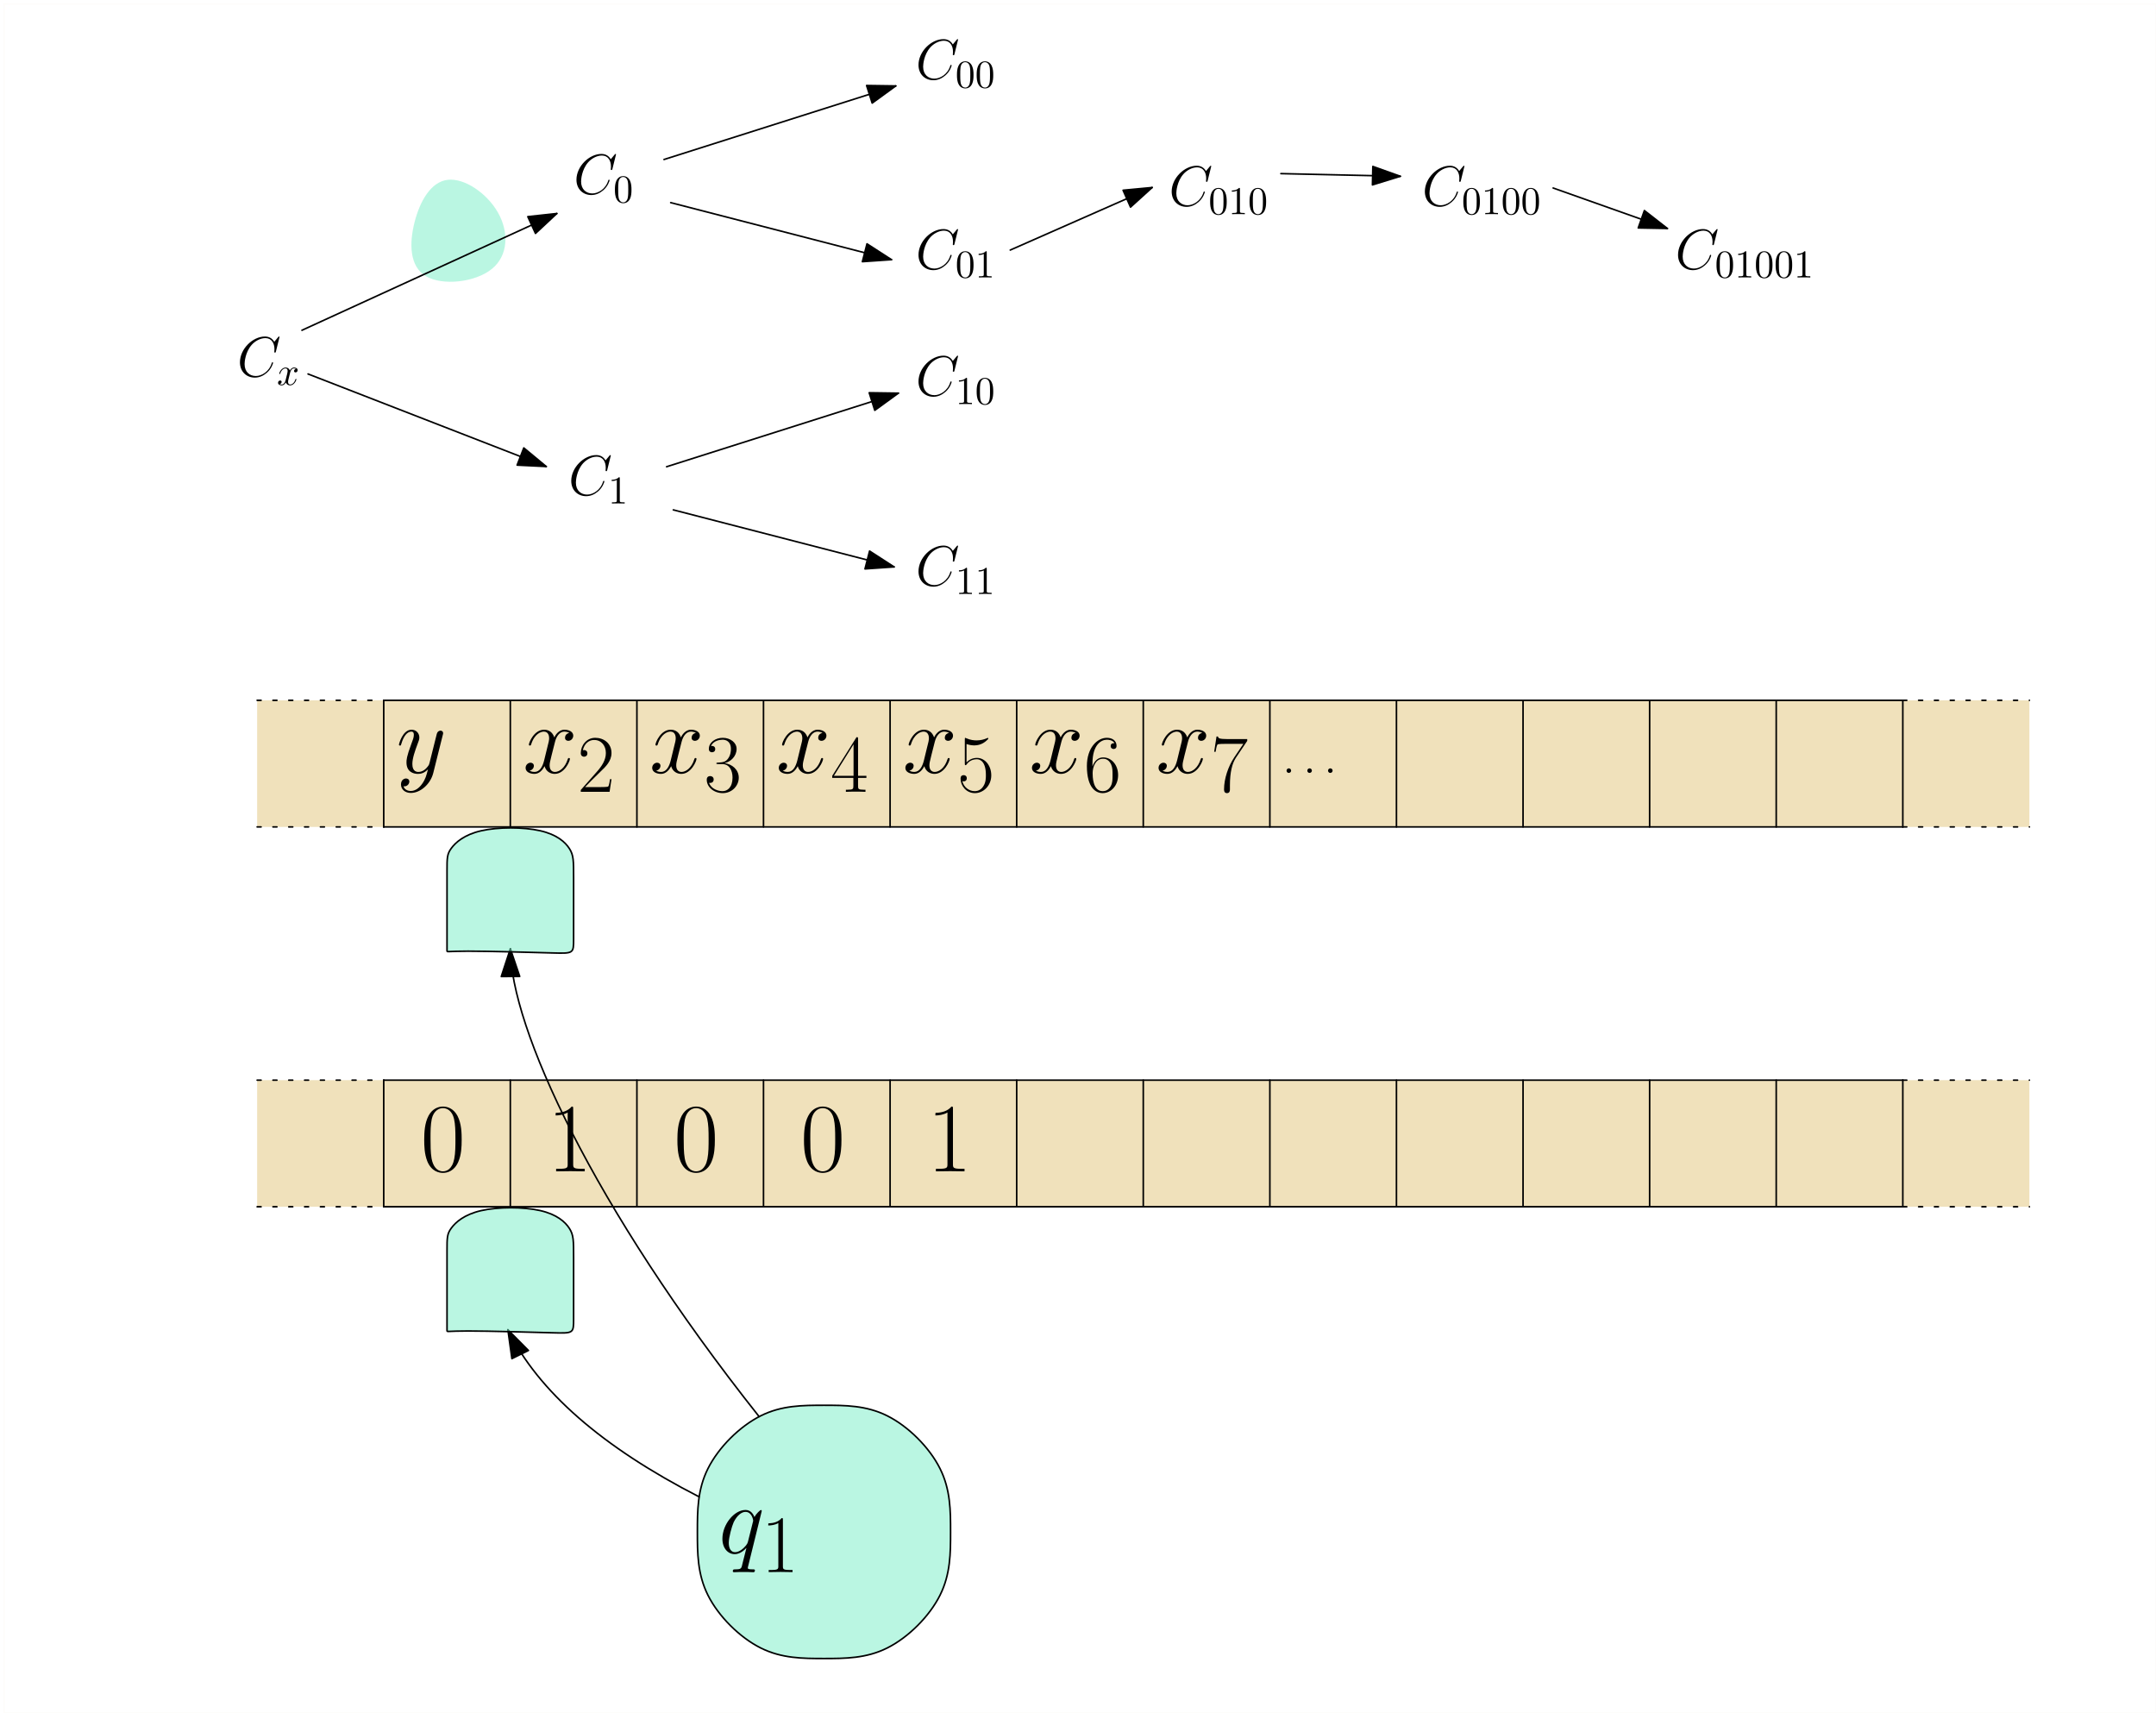 <?xml version="1.0" encoding="UTF-8"?>
<svg xmlns="http://www.w3.org/2000/svg" xmlns:xlink="http://www.w3.org/1999/xlink" width="545pt" height="433pt" viewBox="0 0 545 433" version="1.1">
<defs>
<g>
<symbol overflow="visible" id="glyph0-0">
<path style="stroke:none;" d=""/>
</symbol>
<symbol overflow="visible" id="glyph0-1">
<path style="stroke:none;" d="M 10.719 -9.969 C 10.719 -10.094 10.609 -10.094 10.578 -10.094 C 10.562 -10.094 10.5 -10.094 10.391 -9.953 L 9.391 -8.75 C 8.891 -9.609 8.109 -10.094 7.031 -10.094 C 3.938 -10.094 0.719 -6.953 0.719 -3.578 C 0.719 -1.188 2.391 0.297 4.484 0.297 C 5.641 0.297 6.641 -0.188 7.469 -0.891 C 8.719 -1.938 9.094 -3.328 9.094 -3.438 C 9.094 -3.578 8.984 -3.578 8.938 -3.578 C 8.812 -3.578 8.797 -3.484 8.766 -3.422 C 8.109 -1.188 6.172 -0.109 4.734 -0.109 C 3.219 -0.109 1.891 -1.094 1.891 -3.125 C 1.891 -3.578 2.031 -6.078 3.656 -7.953 C 4.453 -8.875 5.797 -9.688 7.156 -9.688 C 8.734 -9.688 9.438 -8.375 9.438 -6.906 C 9.438 -6.547 9.391 -6.219 9.391 -6.172 C 9.391 -6.031 9.531 -6.031 9.578 -6.031 C 9.734 -6.031 9.75 -6.047 9.812 -6.312 Z M 10.719 -9.969 "/>
</symbol>
<symbol overflow="visible" id="glyph1-0">
<path style="stroke:none;" d=""/>
</symbol>
<symbol overflow="visible" id="glyph1-1">
<path style="stroke:none;" d="M 3.328 -3.016 C 3.391 -3.266 3.625 -4.188 4.312 -4.188 C 4.359 -4.188 4.609 -4.188 4.812 -4.062 C 4.531 -4 4.344 -3.766 4.344 -3.516 C 4.344 -3.359 4.453 -3.172 4.719 -3.172 C 4.938 -3.172 5.25 -3.344 5.25 -3.75 C 5.25 -4.266 4.672 -4.406 4.328 -4.406 C 3.75 -4.406 3.406 -3.875 3.281 -3.656 C 3.031 -4.312 2.5 -4.406 2.203 -4.406 C 1.172 -4.406 0.594 -3.125 0.594 -2.875 C 0.594 -2.766 0.703 -2.766 0.719 -2.766 C 0.797 -2.766 0.828 -2.797 0.844 -2.875 C 1.188 -3.938 1.844 -4.188 2.188 -4.188 C 2.375 -4.188 2.719 -4.094 2.719 -3.516 C 2.719 -3.203 2.547 -2.547 2.188 -1.141 C 2.031 -0.531 1.672 -0.109 1.234 -0.109 C 1.172 -0.109 0.953 -0.109 0.734 -0.234 C 0.984 -0.297 1.203 -0.5 1.203 -0.781 C 1.203 -1.047 0.984 -1.125 0.844 -1.125 C 0.531 -1.125 0.297 -0.875 0.297 -0.547 C 0.297 -0.094 0.781 0.109 1.219 0.109 C 1.891 0.109 2.25 -0.594 2.266 -0.641 C 2.391 -0.281 2.75 0.109 3.344 0.109 C 4.375 0.109 4.938 -1.172 4.938 -1.422 C 4.938 -1.531 4.859 -1.531 4.828 -1.531 C 4.734 -1.531 4.719 -1.484 4.688 -1.422 C 4.359 -0.344 3.688 -0.109 3.375 -0.109 C 2.984 -0.109 2.828 -0.422 2.828 -0.766 C 2.828 -0.984 2.875 -1.203 2.984 -1.641 Z M 3.328 -3.016 "/>
</symbol>
<symbol overflow="visible" id="glyph2-0">
<path style="stroke:none;" d=""/>
</symbol>
<symbol overflow="visible" id="glyph2-1">
<path style="stroke:none;" d="M 4.578 -3.188 C 4.578 -3.984 4.531 -4.781 4.188 -5.516 C 3.734 -6.484 2.906 -6.641 2.5 -6.641 C 1.891 -6.641 1.172 -6.375 0.75 -5.453 C 0.438 -4.766 0.391 -3.984 0.391 -3.188 C 0.391 -2.438 0.422 -1.547 0.844 -0.781 C 1.266 0.016 2 0.219 2.484 0.219 C 3.016 0.219 3.781 0.016 4.219 -0.938 C 4.531 -1.625 4.578 -2.406 4.578 -3.188 Z M 2.484 0 C 2.094 0 1.5 -0.25 1.328 -1.203 C 1.219 -1.797 1.219 -2.719 1.219 -3.312 C 1.219 -3.953 1.219 -4.609 1.297 -5.141 C 1.484 -6.328 2.234 -6.422 2.484 -6.422 C 2.812 -6.422 3.469 -6.234 3.656 -5.25 C 3.766 -4.688 3.766 -3.938 3.766 -3.312 C 3.766 -2.562 3.766 -1.891 3.656 -1.25 C 3.5 -0.297 2.938 0 2.484 0 Z M 2.484 0 "/>
</symbol>
<symbol overflow="visible" id="glyph2-2">
<path style="stroke:none;" d="M 2.938 -6.375 C 2.938 -6.625 2.938 -6.641 2.703 -6.641 C 2.078 -6 1.203 -6 0.891 -6 L 0.891 -5.688 C 1.094 -5.688 1.672 -5.688 2.188 -5.953 L 2.188 -0.781 C 2.188 -0.422 2.156 -0.312 1.266 -0.312 L 0.953 -0.312 L 0.953 0 C 1.297 -0.031 2.156 -0.031 2.562 -0.031 C 2.953 -0.031 3.828 -0.031 4.172 0 L 4.172 -0.312 L 3.859 -0.312 C 2.953 -0.312 2.938 -0.422 2.938 -0.781 Z M 2.938 -6.375 "/>
</symbol>
<symbol overflow="visible" id="glyph3-0">
<path style="stroke:none;" d=""/>
</symbol>
<symbol overflow="visible" id="glyph3-1">
<path style="stroke:none;" d="M 6.516 2.781 C 5.844 3.719 4.875 4.562 3.672 4.562 C 3.375 4.562 2.188 4.516 1.812 3.375 C 1.891 3.391 2 3.391 2.062 3.391 C 2.797 3.391 3.297 2.75 3.297 2.188 C 3.297 1.609 2.828 1.406 2.453 1.406 C 2.062 1.406 1.188 1.703 1.188 2.922 C 1.188 4.188 2.25 5.062 3.672 5.062 C 6.141 5.062 8.656 2.781 9.344 0.031 L 11.766 -9.641 C 11.797 -9.766 11.844 -9.906 11.844 -10.062 C 11.844 -10.438 11.547 -10.688 11.172 -10.688 C 10.953 -10.688 10.438 -10.578 10.234 -9.844 L 8.406 -2.547 C 8.281 -2.109 8.281 -2.062 8.078 -1.781 C 7.578 -1.094 6.766 -0.25 5.578 -0.25 C 4.188 -0.25 4.062 -1.609 4.062 -2.281 C 4.062 -3.688 4.734 -5.594 5.406 -7.391 C 5.672 -8.109 5.828 -8.453 5.828 -8.953 C 5.828 -9.984 5.078 -10.922 3.859 -10.922 C 1.594 -10.922 0.672 -7.328 0.672 -7.141 C 0.672 -7.031 0.766 -6.906 0.938 -6.906 C 1.172 -6.906 1.188 -7.016 1.281 -7.359 C 1.891 -9.438 2.828 -10.438 3.797 -10.438 C 4.016 -10.438 4.438 -10.438 4.438 -9.609 C 4.438 -8.969 4.156 -8.25 3.797 -7.312 C 2.578 -4.062 2.578 -3.25 2.578 -2.656 C 2.578 -0.297 4.266 0.25 5.5 0.25 C 6.219 0.25 7.109 0.031 7.984 -0.891 L 8 -0.875 C 7.625 0.594 7.391 1.562 6.516 2.781 Z M 6.516 2.781 "/>
</symbol>
<symbol overflow="visible" id="glyph3-2">
<path style="stroke:none;" d="M 11.75 -10.109 C 10.953 -9.969 10.656 -9.375 10.656 -8.891 C 10.656 -8.297 11.125 -8.109 11.469 -8.109 C 12.219 -8.109 12.734 -8.75 12.734 -9.422 C 12.734 -10.453 11.547 -10.922 10.5 -10.922 C 9 -10.922 8.156 -9.438 7.938 -8.969 C 7.359 -10.828 5.828 -10.922 5.375 -10.922 C 2.844 -10.922 1.516 -7.688 1.516 -7.141 C 1.516 -7.031 1.609 -6.906 1.781 -6.906 C 1.984 -6.906 2.031 -7.062 2.078 -7.156 C 2.922 -9.906 4.578 -10.438 5.297 -10.438 C 6.422 -10.438 6.641 -9.391 6.641 -8.797 C 6.641 -8.25 6.5 -7.688 6.188 -6.5 L 5.359 -3.094 C 4.984 -1.609 4.266 -0.25 2.953 -0.25 C 2.828 -0.25 2.203 -0.25 1.688 -0.562 C 2.578 -0.75 2.781 -1.484 2.781 -1.781 C 2.781 -2.281 2.406 -2.578 1.938 -2.578 C 1.344 -2.578 0.688 -2.062 0.688 -1.266 C 0.688 -0.219 1.859 0.25 2.922 0.25 C 4.109 0.25 4.953 -0.688 5.484 -1.703 C 5.875 -0.25 7.109 0.25 8.031 0.25 C 10.562 0.25 11.891 -3 11.891 -3.547 C 11.891 -3.672 11.797 -3.766 11.641 -3.766 C 11.422 -3.766 11.406 -3.641 11.328 -3.438 C 10.656 -1.266 9.219 -0.25 8.109 -0.25 C 7.234 -0.25 6.766 -0.891 6.766 -1.906 C 6.766 -2.453 6.859 -2.844 7.266 -4.484 L 8.125 -7.859 C 8.5 -9.344 9.344 -10.438 10.484 -10.438 C 10.531 -10.438 11.219 -10.438 11.75 -10.109 Z M 11.75 -10.109 "/>
</symbol>
<symbol overflow="visible" id="glyph3-3">
<path style="stroke:none;" d="M 10.922 -10.688 C 10.922 -10.797 10.828 -10.906 10.703 -10.906 C 10.5 -10.906 9.547 -10.016 9.062 -9.141 C 8.625 -10.266 7.859 -10.922 6.797 -10.922 C 3.984 -10.922 0.969 -7.312 0.969 -3.641 C 0.969 -1.188 2.406 0.25 4.094 0.25 C 5.406 0.25 6.5 -0.75 7.016 -1.312 L 7.031 -1.281 L 6.094 2.422 L 5.875 3.328 C 5.656 4.062 5.281 4.062 4.109 4.094 C 3.844 4.094 3.594 4.094 3.594 4.562 C 3.594 4.734 3.734 4.812 3.922 4.812 C 4.266 4.812 4.703 4.766 5.062 4.766 L 7.578 4.766 C 7.953 4.766 8.375 4.812 8.75 4.812 C 8.891 4.812 9.188 4.812 9.188 4.344 C 9.188 4.094 9 4.094 8.625 4.094 C 7.453 4.094 7.391 3.922 7.391 3.719 C 7.391 3.594 7.406 3.562 7.484 3.25 Z M 7.438 -2.953 C 7.312 -2.531 7.312 -2.484 6.969 -2 C 6.422 -1.312 5.328 -0.25 4.156 -0.25 C 3.141 -0.25 2.578 -1.172 2.578 -2.625 C 2.578 -3.984 3.344 -6.766 3.812 -7.812 C 4.656 -9.547 5.828 -10.438 6.797 -10.438 C 8.422 -10.438 8.75 -8.406 8.75 -8.203 C 8.75 -8.172 8.672 -7.859 8.656 -7.812 Z M 7.438 -2.953 "/>
</symbol>
<symbol overflow="visible" id="glyph4-0">
<path style="stroke:none;" d=""/>
</symbol>
<symbol overflow="visible" id="glyph4-1">
<path style="stroke:none;" d="M 8.609 -3.203 L 8.234 -3.203 C 8.031 -1.734 7.875 -1.484 7.781 -1.359 C 7.688 -1.203 6.203 -1.203 5.906 -1.203 L 1.938 -1.203 C 2.688 -2 4.125 -3.469 5.891 -5.172 C 7.141 -6.359 8.609 -7.766 8.609 -9.812 C 8.609 -12.25 6.672 -13.656 4.5 -13.656 C 2.234 -13.656 0.844 -11.656 0.844 -9.797 C 0.844 -8.984 1.453 -8.875 1.688 -8.875 C 1.906 -8.875 2.516 -9 2.516 -9.734 C 2.516 -10.375 1.984 -10.562 1.688 -10.562 C 1.562 -10.562 1.453 -10.531 1.359 -10.5 C 1.75 -12.25 2.953 -13.109 4.219 -13.109 C 6.016 -13.109 7.188 -11.688 7.188 -9.812 C 7.188 -8.016 6.141 -6.469 4.953 -5.125 L 0.844 -0.469 L 0.844 0 L 8.125 0 Z M 8.609 -3.203 "/>
</symbol>
<symbol overflow="visible" id="glyph4-2">
<path style="stroke:none;" d="M 4.562 -7.016 C 6.406 -7.016 7.203 -5.438 7.203 -3.594 C 7.203 -1.109 5.891 -0.172 4.688 -0.172 C 3.594 -0.172 1.812 -0.703 1.266 -2.297 C 1.359 -2.25 1.469 -2.25 1.562 -2.25 C 2.062 -2.25 2.438 -2.578 2.438 -3.125 C 2.438 -3.719 1.984 -3.984 1.562 -3.984 C 1.219 -3.984 0.688 -3.828 0.688 -3.062 C 0.688 -1.156 2.547 0.328 4.734 0.328 C 7.016 0.328 8.781 -1.469 8.781 -3.578 C 8.781 -5.578 7.125 -7.016 5.172 -7.25 C 6.734 -7.578 8.234 -8.984 8.234 -10.859 C 8.234 -12.469 6.609 -13.656 4.75 -13.656 C 2.875 -13.656 1.219 -12.5 1.219 -10.844 C 1.219 -10.125 1.75 -10 2.031 -10 C 2.453 -10 2.828 -10.266 2.828 -10.797 C 2.828 -11.344 2.453 -11.609 2.031 -11.609 C 1.938 -11.609 1.844 -11.609 1.75 -11.562 C 2.359 -12.938 3.984 -13.172 4.703 -13.172 C 5.438 -13.172 6.797 -12.828 6.797 -10.844 C 6.797 -10.266 6.719 -9.234 6.016 -8.328 C 5.391 -7.516 4.688 -7.484 4 -7.422 C 3.906 -7.422 3.422 -7.375 3.344 -7.375 C 3.203 -7.359 3.125 -7.328 3.125 -7.188 C 3.125 -7.047 3.141 -7.016 3.547 -7.016 Z M 4.562 -7.016 "/>
</symbol>
<symbol overflow="visible" id="glyph4-3">
<path style="stroke:none;" d="M 6.938 -13.359 C 6.938 -13.797 6.922 -13.812 6.547 -13.812 L 0.406 -4.047 L 0.406 -3.516 L 5.75 -3.516 L 5.75 -1.484 C 5.75 -0.75 5.703 -0.531 4.25 -0.531 L 3.859 -0.531 L 3.859 0 C 4.531 -0.047 5.641 -0.047 6.344 -0.047 C 7.047 -0.047 8.156 -0.047 8.812 0 L 8.812 -0.531 L 8.422 -0.531 C 6.984 -0.531 6.938 -0.75 6.938 -1.484 L 6.938 -3.516 L 9.047 -3.516 L 9.047 -4.047 L 6.938 -4.047 Z M 5.797 -12 L 5.797 -4.047 L 0.828 -4.047 Z M 5.797 -12 "/>
</symbol>
<symbol overflow="visible" id="glyph4-4">
<path style="stroke:none;" d="M 2.359 -12.078 C 2.562 -12 3.406 -11.734 4.281 -11.734 C 6.203 -11.734 7.25 -12.766 7.844 -13.359 C 7.844 -13.531 7.844 -13.641 7.719 -13.641 C 7.703 -13.641 7.656 -13.641 7.5 -13.547 C 6.781 -13.234 5.922 -13 4.891 -13 C 4.281 -13 3.344 -13.078 2.328 -13.531 C 2.109 -13.641 2.062 -13.641 2.047 -13.641 C 1.938 -13.641 1.922 -13.609 1.922 -13.203 L 1.922 -7.203 C 1.922 -6.844 1.922 -6.734 2.125 -6.734 C 2.234 -6.734 2.266 -6.781 2.375 -6.922 C 3.031 -7.844 3.953 -8.234 4.984 -8.234 C 5.703 -8.234 7.25 -7.781 7.25 -4.25 C 7.25 -3.594 7.25 -2.391 6.625 -1.453 C 6.109 -0.594 5.312 -0.172 4.422 -0.172 C 3.062 -0.172 1.672 -1.109 1.297 -2.703 C 1.391 -2.688 1.547 -2.641 1.625 -2.641 C 1.906 -2.641 2.422 -2.781 2.422 -3.422 C 2.422 -3.984 2.031 -4.219 1.625 -4.219 C 1.156 -4.219 0.844 -3.922 0.844 -3.344 C 0.844 -1.547 2.266 0.328 4.469 0.328 C 6.594 0.328 8.609 -1.516 8.609 -4.172 C 8.609 -6.656 7 -8.578 5 -8.578 C 3.953 -8.578 3.062 -8.188 2.359 -7.438 Z M 2.359 -12.078 "/>
</symbol>
<symbol overflow="visible" id="glyph4-5">
<path style="stroke:none;" d="M 2.188 -7.125 C 2.188 -12.062 4.5 -13.172 5.844 -13.172 C 6.281 -13.172 7.328 -13.094 7.75 -12.297 C 7.422 -12.297 6.797 -12.297 6.797 -11.562 C 6.797 -11.016 7.25 -10.828 7.547 -10.828 C 7.719 -10.828 8.281 -10.906 8.281 -11.609 C 8.281 -12.906 7.25 -13.656 5.828 -13.656 C 3.359 -13.656 0.781 -11.094 0.781 -6.531 C 0.781 -0.906 3.125 0.328 4.766 0.328 C 6.781 0.328 8.672 -1.469 8.672 -4.234 C 8.672 -6.812 7 -8.703 4.891 -8.703 C 3.641 -8.703 2.703 -7.875 2.188 -6.422 Z M 4.766 -0.172 C 2.234 -0.172 2.234 -3.969 2.234 -4.734 C 2.234 -6.219 2.938 -8.359 4.859 -8.359 C 5.203 -8.359 6.219 -8.359 6.906 -6.938 C 7.266 -6.141 7.266 -5.281 7.266 -4.25 C 7.266 -3.141 7.266 -2.312 6.844 -1.484 C 6.375 -0.641 5.719 -0.172 4.766 -0.172 Z M 4.766 -0.172 "/>
</symbol>
<symbol overflow="visible" id="glyph4-6">
<path style="stroke:none;" d="M 9.312 -12.875 L 9.312 -13.328 L 4.469 -13.328 C 2.047 -13.328 2 -13.594 1.922 -13.984 L 1.547 -13.984 L 0.953 -10.125 L 1.328 -10.125 C 1.391 -10.516 1.531 -11.562 1.781 -11.953 C 1.906 -12.125 3.422 -12.125 3.781 -12.125 L 8.328 -12.125 L 6.031 -8.719 C 4.5 -6.422 3.453 -3.328 3.453 -0.625 C 3.453 -0.375 3.453 0.328 4.188 0.328 C 4.938 0.328 4.938 -0.375 4.938 -0.641 L 4.938 -1.594 C 4.938 -4.984 5.516 -7.203 6.469 -8.641 Z M 9.312 -12.875 "/>
</symbol>
<symbol overflow="visible" id="glyph5-0">
<path style="stroke:none;" d=""/>
</symbol>
<symbol overflow="visible" id="glyph5-1">
<path style="stroke:none;" d="M 10.406 -7.953 C 10.406 -9.469 10.391 -12.047 9.344 -14.031 C 8.422 -15.766 6.969 -16.375 5.672 -16.375 C 4.484 -16.375 2.969 -15.828 2.031 -14.047 C 1.047 -12.188 0.938 -9.891 0.938 -7.953 C 0.938 -6.547 0.969 -4.391 1.734 -2.5 C 2.797 0.047 4.703 0.391 5.672 0.391 C 6.812 0.391 8.547 -0.078 9.562 -2.422 C 10.312 -4.141 10.406 -6.141 10.406 -7.953 Z M 5.672 0 C 4.094 0 3.141 -1.359 2.797 -3.25 C 2.531 -4.703 2.531 -6.844 2.531 -8.234 C 2.531 -10.141 2.531 -11.719 2.844 -13.234 C 3.328 -15.344 4.703 -15.984 5.672 -15.984 C 6.688 -15.984 8 -15.312 8.469 -13.281 C 8.797 -11.875 8.828 -10.203 8.828 -8.234 C 8.828 -6.609 8.828 -4.641 8.531 -3.172 C 8 -0.469 6.547 0 5.672 0 Z M 5.672 0 "/>
</symbol>
<symbol overflow="visible" id="glyph5-2">
<path style="stroke:none;" d="M 6.594 -15.828 C 6.594 -16.359 6.562 -16.375 6.219 -16.375 C 5.25 -15.219 3.797 -14.844 2.406 -14.797 C 2.328 -14.797 2.203 -14.797 2.188 -14.75 C 2.156 -14.688 2.156 -14.641 2.156 -14.125 C 2.922 -14.125 4.219 -14.281 5.203 -14.875 L 5.203 -1.812 C 5.203 -0.938 5.156 -0.641 3.016 -0.641 L 2.281 -0.641 L 2.281 0 C 3.469 -0.031 4.703 -0.047 5.891 -0.047 C 7.094 -0.047 8.328 -0.031 9.516 0 L 9.516 -0.641 L 8.766 -0.641 C 6.641 -0.641 6.594 -0.922 6.594 -1.812 Z M 6.594 -15.828 "/>
</symbol>
<symbol overflow="visible" id="glyph6-0">
<path style="stroke:none;" d=""/>
</symbol>
<symbol overflow="visible" id="glyph6-1">
<path style="stroke:none;" d="M 2.203 -0.578 C 2.203 -0.922 1.906 -1.156 1.625 -1.156 C 1.281 -1.156 1.047 -0.875 1.047 -0.578 C 1.047 -0.234 1.328 0 1.609 0 C 1.953 0 2.203 -0.281 2.203 -0.578 Z M 2.203 -0.578 "/>
</symbol>
<symbol overflow="visible" id="glyph7-0">
<path style="stroke:none;" d=""/>
</symbol>
<symbol overflow="visible" id="glyph7-1">
<path style="stroke:none;" d="M 5.5 -13.203 C 5.5 -13.641 5.469 -13.656 5.188 -13.656 C 4.375 -12.688 3.156 -12.375 2 -12.328 C 1.938 -12.328 1.844 -12.328 1.812 -12.297 C 1.797 -12.25 1.797 -12.203 1.797 -11.781 C 2.438 -11.781 3.516 -11.891 4.344 -12.391 L 4.344 -1.516 C 4.344 -0.781 4.297 -0.531 2.516 -0.531 L 1.906 -0.531 L 1.906 0 C 2.891 -0.016 3.922 -0.047 4.922 -0.047 C 5.906 -0.047 6.938 -0.016 7.938 0 L 7.938 -0.531 L 7.312 -0.531 C 5.531 -0.531 5.5 -0.766 5.5 -1.516 Z M 5.5 -13.203 "/>
</symbol>
</g>
</defs>
<g id="surface37442">
<path style=" stroke:none;fill-rule:evenodd;fill:rgb(46.3%,93.3%,77.6%);fill-opacity:0.5;" d="M 113.172 45.445 C 117.41 44.953 123.113 48.836 125.891 53.746 C 128.668 58.652 128.523 64.586 124.312 67.988 C 120.102 71.395 111.824 72.27 107.656 69.801 C 103.488 67.328 103.43 61.508 104.793 56.16 C 106.152 50.812 108.934 45.941 113.172 45.445 Z M 113.172 45.445 "/>
<g style="fill:rgb(0%,0%,0%);fill-opacity:1;">
  <use xlink:href="#glyph0-1" x="59.938" y="95.143"/>
</g>
<g style="fill:rgb(0%,0%,0%);fill-opacity:1;">
  <use xlink:href="#glyph1-1" x="69.988" y="97.295"/>
</g>
<g style="fill:rgb(0%,0%,0%);fill-opacity:1;">
  <use xlink:href="#glyph0-1" x="145" y="48.998"/>
</g>
<g style="fill:rgb(0%,0%,0%);fill-opacity:1;">
  <use xlink:href="#glyph2-1" x="155.05" y="51.15"/>
</g>
<path style="fill:none;stroke-width:0.4;stroke-linecap:round;stroke-linejoin:round;stroke:rgb(0%,0%,0%);stroke-opacity:1;stroke-miterlimit:10;" d="M 107.328 349.531 L 171.758 379.039 " transform="matrix(1,0,0,-1,-31,433)"/>
<path style="fill-rule:evenodd;fill:rgb(0%,0%,0%);fill-opacity:1;stroke-width:0.4;stroke-linecap:round;stroke-linejoin:round;stroke:rgb(0%,0%,0%);stroke-opacity:1;stroke-miterlimit:10;" d="M 171.758 379.039 L 164.422 378.242 L 166.363 374.004 Z M 171.758 379.039 " transform="matrix(1,0,0,-1,-31,433)"/>
<g style="fill:rgb(0%,0%,0%);fill-opacity:1;">
  <use xlink:href="#glyph0-1" x="143.683" y="125.11"/>
</g>
<g style="fill:rgb(0%,0%,0%);fill-opacity:1;">
  <use xlink:href="#glyph2-2" x="153.733" y="127.262"/>
</g>
<path style="fill:none;stroke-width:0.4;stroke-linecap:round;stroke-linejoin:round;stroke:rgb(0%,0%,0%);stroke-opacity:1;stroke-miterlimit:10;" d="M 108.867 338.48 L 169.086 315.086 " transform="matrix(1,0,0,-1,-31,433)"/>
<path style="fill-rule:evenodd;fill:rgb(0%,0%,0%);fill-opacity:1;stroke-width:0.4;stroke-linecap:round;stroke-linejoin:round;stroke:rgb(0%,0%,0%);stroke-opacity:1;stroke-miterlimit:10;" d="M 169.086 315.086 L 163.406 319.793 L 161.719 315.445 Z M 169.086 315.086 " transform="matrix(1,0,0,-1,-31,433)"/>
<g style="fill:rgb(0%,0%,0%);fill-opacity:1;">
  <use xlink:href="#glyph0-1" x="231.463" y="19.984"/>
</g>
<g style="fill:rgb(0%,0%,0%);fill-opacity:1;">
  <use xlink:href="#glyph2-1" x="241.513" y="22.136"/>
  <use xlink:href="#glyph2-1" x="246.494" y="22.136"/>
</g>
<path style="fill:none;stroke-width:0.4;stroke-linecap:round;stroke-linejoin:round;stroke:rgb(0%,0%,0%);stroke-opacity:1;stroke-miterlimit:10;" d="M 198.852 392.691 L 257.438 411.285 " transform="matrix(1,0,0,-1,-31,433)"/>
<path style="fill-rule:evenodd;fill:rgb(0%,0%,0%);fill-opacity:1;stroke-width:0.4;stroke-linecap:round;stroke-linejoin:round;stroke:rgb(0%,0%,0%);stroke-opacity:1;stroke-miterlimit:10;" d="M 257.438 411.285 L 250.062 411.391 L 251.473 406.945 Z M 257.438 411.285 " transform="matrix(1,0,0,-1,-31,433)"/>
<path style="fill:none;stroke-width:0.4;stroke-linecap:round;stroke-linejoin:round;stroke:rgb(0%,0%,0%);stroke-opacity:1;stroke-miterlimit:10;" d="M 200.543 381.785 L 256.355 367.371 " transform="matrix(1,0,0,-1,-31,433)"/>
<path style="fill-rule:evenodd;fill:rgb(0%,0%,0%);fill-opacity:1;stroke-width:0.4;stroke-linecap:round;stroke-linejoin:round;stroke:rgb(0%,0%,0%);stroke-opacity:1;stroke-miterlimit:10;" d="M 256.355 367.371 L 250.16 371.379 L 248.996 366.863 Z M 256.355 367.371 " transform="matrix(1,0,0,-1,-31,433)"/>
<path style="fill:none;stroke-width:0.4;stroke-linecap:round;stroke-linejoin:round;stroke:rgb(0%,0%,0%);stroke-opacity:1;stroke-miterlimit:10;" d="M 199.508 315.039 L 258.094 333.633 " transform="matrix(1,0,0,-1,-31,433)"/>
<path style="fill-rule:evenodd;fill:rgb(0%,0%,0%);fill-opacity:1;stroke-width:0.4;stroke-linecap:round;stroke-linejoin:round;stroke:rgb(0%,0%,0%);stroke-opacity:1;stroke-miterlimit:10;" d="M 258.094 333.633 L 250.719 333.738 L 252.129 329.293 Z M 258.094 333.633 " transform="matrix(1,0,0,-1,-31,433)"/>
<path style="fill:none;stroke-width:0.4;stroke-linecap:round;stroke-linejoin:round;stroke:rgb(0%,0%,0%);stroke-opacity:1;stroke-miterlimit:10;" d="M 201.199 304.133 L 257.012 289.719 " transform="matrix(1,0,0,-1,-31,433)"/>
<path style="fill-rule:evenodd;fill:rgb(0%,0%,0%);fill-opacity:1;stroke-width:0.4;stroke-linecap:round;stroke-linejoin:round;stroke:rgb(0%,0%,0%);stroke-opacity:1;stroke-miterlimit:10;" d="M 257.012 289.719 L 250.816 293.727 L 249.652 289.211 Z M 257.012 289.719 " transform="matrix(1,0,0,-1,-31,433)"/>
<g style="fill:rgb(0%,0%,0%);fill-opacity:1;">
  <use xlink:href="#glyph0-1" x="231.463" y="67.984"/>
</g>
<g style="fill:rgb(0%,0%,0%);fill-opacity:1;">
  <use xlink:href="#glyph2-1" x="241.513" y="70.136"/>
  <use xlink:href="#glyph2-2" x="246.494" y="70.136"/>
</g>
<g style="fill:rgb(0%,0%,0%);fill-opacity:1;">
  <use xlink:href="#glyph0-1" x="231.463" y="99.984"/>
</g>
<g style="fill:rgb(0%,0%,0%);fill-opacity:1;">
  <use xlink:href="#glyph2-2" x="241.513" y="102.136"/>
  <use xlink:href="#glyph2-1" x="246.494" y="102.136"/>
</g>
<g style="fill:rgb(0%,0%,0%);fill-opacity:1;">
  <use xlink:href="#glyph0-1" x="231.463" y="147.984"/>
</g>
<g style="fill:rgb(0%,0%,0%);fill-opacity:1;">
  <use xlink:href="#glyph2-2" x="241.513" y="150.136"/>
  <use xlink:href="#glyph2-2" x="246.494" y="150.136"/>
</g>
<g style="fill:rgb(0%,0%,0%);fill-opacity:1;">
  <use xlink:href="#glyph0-1" x="295.463" y="51.984"/>
</g>
<g style="fill:rgb(0%,0%,0%);fill-opacity:1;">
  <use xlink:href="#glyph2-1" x="305.513" y="54.136"/>
  <use xlink:href="#glyph2-2" x="310.494" y="54.136"/>
  <use xlink:href="#glyph2-1" x="315.476" y="54.136"/>
</g>
<g style="fill:rgb(0%,0%,0%);fill-opacity:1;">
  <use xlink:href="#glyph0-1" x="359.463" y="51.984"/>
</g>
<g style="fill:rgb(0%,0%,0%);fill-opacity:1;">
  <use xlink:href="#glyph2-1" x="369.513" y="54.136"/>
  <use xlink:href="#glyph2-2" x="374.494" y="54.136"/>
  <use xlink:href="#glyph2-1" x="379.476" y="54.136"/>
  <use xlink:href="#glyph2-1" x="384.457" y="54.136"/>
</g>
<g style="fill:rgb(0%,0%,0%);fill-opacity:1;">
  <use xlink:href="#glyph0-1" x="423.463" y="67.984"/>
</g>
<g style="fill:rgb(0%,0%,0%);fill-opacity:1;">
  <use xlink:href="#glyph2-1" x="433.513" y="70.136"/>
  <use xlink:href="#glyph2-2" x="438.494" y="70.136"/>
  <use xlink:href="#glyph2-1" x="443.476" y="70.136"/>
  <use xlink:href="#glyph2-1" x="448.457" y="70.136"/>
  <use xlink:href="#glyph2-2" x="453.438" y="70.136"/>
</g>
<path style="fill:none;stroke-width:0.4;stroke-linecap:round;stroke-linejoin:round;stroke:rgb(0%,0%,0%);stroke-opacity:1;stroke-miterlimit:10;" d="M 286.375 369.801 L 322.242 385.609 " transform="matrix(1,0,0,-1,-31,433)"/>
<path style="fill-rule:evenodd;fill:rgb(0%,0%,0%);fill-opacity:1;stroke-width:0.4;stroke-linecap:round;stroke-linejoin:round;stroke:rgb(0%,0%,0%);stroke-opacity:1;stroke-miterlimit:10;" d="M 322.242 385.609 L 314.895 384.918 L 316.777 380.652 Z M 322.242 385.609 " transform="matrix(1,0,0,-1,-31,433)"/>
<path style="fill:none;stroke-width:0.4;stroke-linecap:round;stroke-linejoin:round;stroke:rgb(0%,0%,0%);stroke-opacity:1;stroke-miterlimit:10;" d="M 354.785 389.121 L 384.98 388.445 " transform="matrix(1,0,0,-1,-31,433)"/>
<path style="fill-rule:evenodd;fill:rgb(0%,0%,0%);fill-opacity:1;stroke-width:0.4;stroke-linecap:round;stroke-linejoin:round;stroke:rgb(0%,0%,0%);stroke-opacity:1;stroke-miterlimit:10;" d="M 384.98 388.445 L 378.035 390.934 L 377.93 386.27 Z M 384.98 388.445 " transform="matrix(1,0,0,-1,-31,433)"/>
<path style="fill:none;stroke-width:0.4;stroke-linecap:round;stroke-linejoin:round;stroke:rgb(0%,0%,0%);stroke-opacity:1;stroke-miterlimit:10;" d="M 423.609 385.484 L 452.492 375.25 " transform="matrix(1,0,0,-1,-31,433)"/>
<path style="fill-rule:evenodd;fill:rgb(0%,0%,0%);fill-opacity:1;stroke-width:0.4;stroke-linecap:round;stroke-linejoin:round;stroke:rgb(0%,0%,0%);stroke-opacity:1;stroke-miterlimit:10;" d="M 452.492 375.25 L 446.672 379.785 L 445.117 375.391 Z M 452.492 375.25 " transform="matrix(1,0,0,-1,-31,433)"/>
<path style="fill:none;stroke-width:0.4;stroke-linecap:round;stroke-linejoin:round;stroke:rgb(93.3%,87.5%,80%);stroke-opacity:0.1;stroke-miterlimit:10;" d="M 32 432 L 32 0 L 576 0 L 576 432 Z M 32 432 " transform="matrix(1,0,0,-1,-31,433)"/>
<path style=" stroke:none;fill-rule:evenodd;fill:rgb(80.4%,60.8%,11.4%);fill-opacity:0.3;" d="M 65 273 L 65 305 L 513 305 L 513 273 Z M 65 273 "/>
<path style="fill:none;stroke-width:0.4;stroke-linecap:round;stroke-linejoin:round;stroke:rgb(0%,0%,0%);stroke-opacity:1;stroke-miterlimit:10;" d="M 222.895 74.957 C 180.543 128.34 160.105 173.5 160.012 193.203 " transform="matrix(1,0,0,-1,-31,433)"/>
<path style="fill-rule:evenodd;fill:rgb(0%,0%,0%);fill-opacity:1;stroke-width:0.4;stroke-linecap:round;stroke-linejoin:round;stroke:rgb(0%,0%,0%);stroke-opacity:1;stroke-miterlimit:10;" d="M 160.012 193.203 L 157.715 186.191 L 162.375 186.215 Z M 160.012 193.203 " transform="matrix(1,0,0,-1,-31,433)"/>
<path style="fill:none;stroke-width:0.4;stroke-linecap:round;stroke-linejoin:round;stroke:rgb(0%,0%,0%);stroke-opacity:1;stroke-miterlimit:10;" d="M 207.742 54.68 C 183.215 67.254 167.094 81.336 159.383 96.918 " transform="matrix(1,0,0,-1,-31,433)"/>
<path style="fill-rule:evenodd;fill:rgb(0%,0%,0%);fill-opacity:1;stroke-width:0.4;stroke-linecap:round;stroke-linejoin:round;stroke:rgb(0%,0%,0%);stroke-opacity:1;stroke-miterlimit:10;" d="M 159.383 96.918 L 160.398 89.613 L 164.578 91.68 Z M 159.383 96.918 " transform="matrix(1,0,0,-1,-31,433)"/>
<path style=" stroke:none;fill-rule:evenodd;fill:rgb(80.4%,60.8%,11.4%);fill-opacity:0.3;" d="M 65 177 L 65 209 L 513 209 L 513 177 Z M 65 177 "/>
<path style="fill:none;stroke-width:0.4;stroke-linecap:round;stroke-linejoin:round;stroke:rgb(0%,0%,0%);stroke-opacity:1;stroke-miterlimit:10;" d="M 128 256 L 512 256 " transform="matrix(1,0,0,-1,-31,433)"/>
<path style="fill:none;stroke-width:0.4;stroke-linecap:round;stroke-linejoin:round;stroke:rgb(0%,0%,0%);stroke-opacity:1;stroke-dasharray:1,3;stroke-miterlimit:10;" d="M 512 256 L 544 256 " transform="matrix(1,0,0,-1,-31,433)"/>
<path style="fill:none;stroke-width:0.4;stroke-linecap:round;stroke-linejoin:round;stroke:rgb(0%,0%,0%);stroke-opacity:1;stroke-dasharray:1,3;stroke-miterlimit:10;" d="M 96 256 L 128 256 " transform="matrix(1,0,0,-1,-31,433)"/>
<path style="fill:none;stroke-width:0.4;stroke-linecap:round;stroke-linejoin:round;stroke:rgb(0%,0%,0%);stroke-opacity:1;stroke-miterlimit:10;" d="M 128 224 L 512 224 " transform="matrix(1,0,0,-1,-31,433)"/>
<path style="fill:none;stroke-width:0.4;stroke-linecap:round;stroke-linejoin:round;stroke:rgb(0%,0%,0%);stroke-opacity:1;stroke-dasharray:1,3;stroke-miterlimit:10;" d="M 512 224 L 544 224 " transform="matrix(1,0,0,-1,-31,433)"/>
<path style="fill:none;stroke-width:0.4;stroke-linecap:round;stroke-linejoin:round;stroke:rgb(0%,0%,0%);stroke-opacity:1;stroke-dasharray:1,3;stroke-miterlimit:10;" d="M 96 224 L 128 224 " transform="matrix(1,0,0,-1,-31,433)"/>
<path style="fill:none;stroke-width:0.4;stroke-linecap:round;stroke-linejoin:round;stroke:rgb(0%,0%,0%);stroke-opacity:1;stroke-miterlimit:10;" d="M 128 256 L 128 224 " transform="matrix(1,0,0,-1,-31,433)"/>
<path style="fill:none;stroke-width:0.4;stroke-linecap:round;stroke-linejoin:round;stroke:rgb(0%,0%,0%);stroke-opacity:1;stroke-miterlimit:10;" d="M 160 256 L 160 224 " transform="matrix(1,0,0,-1,-31,433)"/>
<path style="fill:none;stroke-width:0.4;stroke-linecap:round;stroke-linejoin:round;stroke:rgb(0%,0%,0%);stroke-opacity:1;stroke-miterlimit:10;" d="M 192 256 L 192 224 " transform="matrix(1,0,0,-1,-31,433)"/>
<path style="fill:none;stroke-width:0.4;stroke-linecap:round;stroke-linejoin:round;stroke:rgb(0%,0%,0%);stroke-opacity:1;stroke-miterlimit:10;" d="M 224 256 L 224 224 " transform="matrix(1,0,0,-1,-31,433)"/>
<path style="fill:none;stroke-width:0.4;stroke-linecap:round;stroke-linejoin:round;stroke:rgb(0%,0%,0%);stroke-opacity:1;stroke-miterlimit:10;" d="M 256 256 L 256 224 " transform="matrix(1,0,0,-1,-31,433)"/>
<path style="fill:none;stroke-width:0.4;stroke-linecap:round;stroke-linejoin:round;stroke:rgb(0%,0%,0%);stroke-opacity:1;stroke-miterlimit:10;" d="M 288 256 L 288 224 " transform="matrix(1,0,0,-1,-31,433)"/>
<path style="fill:none;stroke-width:0.4;stroke-linecap:round;stroke-linejoin:round;stroke:rgb(0%,0%,0%);stroke-opacity:1;stroke-miterlimit:10;" d="M 320 256 L 320 224 " transform="matrix(1,0,0,-1,-31,433)"/>
<path style="fill:none;stroke-width:0.4;stroke-linecap:round;stroke-linejoin:round;stroke:rgb(0%,0%,0%);stroke-opacity:1;stroke-miterlimit:10;" d="M 352 256 L 352 224 " transform="matrix(1,0,0,-1,-31,433)"/>
<path style="fill:none;stroke-width:0.4;stroke-linecap:round;stroke-linejoin:round;stroke:rgb(0%,0%,0%);stroke-opacity:1;stroke-miterlimit:10;" d="M 384 256 L 384 224 " transform="matrix(1,0,0,-1,-31,433)"/>
<path style="fill:none;stroke-width:0.4;stroke-linecap:round;stroke-linejoin:round;stroke:rgb(0%,0%,0%);stroke-opacity:1;stroke-miterlimit:10;" d="M 416 256 L 416 224 " transform="matrix(1,0,0,-1,-31,433)"/>
<path style="fill:none;stroke-width:0.4;stroke-linecap:round;stroke-linejoin:round;stroke:rgb(0%,0%,0%);stroke-opacity:1;stroke-miterlimit:10;" d="M 448 256 L 448 224 " transform="matrix(1,0,0,-1,-31,433)"/>
<path style="fill:none;stroke-width:0.4;stroke-linecap:round;stroke-linejoin:round;stroke:rgb(0%,0%,0%);stroke-opacity:1;stroke-miterlimit:10;" d="M 480 256 L 480 224 " transform="matrix(1,0,0,-1,-31,433)"/>
<path style="fill:none;stroke-width:0.4;stroke-linecap:round;stroke-linejoin:round;stroke:rgb(0%,0%,0%);stroke-opacity:1;stroke-miterlimit:10;" d="M 512 256 L 512 224 " transform="matrix(1,0,0,-1,-31,433)"/>
<g style="fill:rgb(0%,0%,0%);fill-opacity:1;">
  <use xlink:href="#glyph3-1" x="100.174" y="195.35"/>
</g>
<g style="fill:rgb(0%,0%,0%);fill-opacity:1;">
  <use xlink:href="#glyph3-2" x="132.174" y="195.348"/>
</g>
<g style="fill:rgb(0%,0%,0%);fill-opacity:1;">
  <use xlink:href="#glyph4-1" x="145.966" y="200.13"/>
</g>
<g style="fill:rgb(0%,0%,0%);fill-opacity:1;">
  <use xlink:href="#glyph3-2" x="164.174" y="195.348"/>
</g>
<g style="fill:rgb(0%,0%,0%);fill-opacity:1;">
  <use xlink:href="#glyph4-2" x="177.966" y="200.13"/>
</g>
<g style="fill:rgb(0%,0%,0%);fill-opacity:1;">
  <use xlink:href="#glyph3-2" x="196.174" y="195.348"/>
</g>
<g style="fill:rgb(0%,0%,0%);fill-opacity:1;">
  <use xlink:href="#glyph4-3" x="209.966" y="200.13"/>
</g>
<g style="fill:rgb(0%,0%,0%);fill-opacity:1;">
  <use xlink:href="#glyph3-2" x="228.174" y="195.348"/>
</g>
<g style="fill:rgb(0%,0%,0%);fill-opacity:1;">
  <use xlink:href="#glyph4-4" x="241.966" y="200.13"/>
</g>
<g style="fill:rgb(0%,0%,0%);fill-opacity:1;">
  <use xlink:href="#glyph3-2" x="260.174" y="195.348"/>
</g>
<g style="fill:rgb(0%,0%,0%);fill-opacity:1;">
  <use xlink:href="#glyph4-5" x="273.966" y="200.13"/>
</g>
<g style="fill:rgb(0%,0%,0%);fill-opacity:1;">
  <use xlink:href="#glyph3-2" x="292.174" y="195.348"/>
</g>
<g style="fill:rgb(0%,0%,0%);fill-opacity:1;">
  <use xlink:href="#glyph4-6" x="305.966" y="200.13"/>
</g>
<path style="fill-rule:evenodd;fill:rgb(46.3%,93.3%,77.6%);fill-opacity:0.5;stroke-width:0.4;stroke-linecap:round;stroke-linejoin:round;stroke:rgb(0%,0%,0%);stroke-opacity:1;stroke-miterlimit:10;" d="M 152.609 223.02 C 148.328 222.039 146.164 220.074 145.082 218.605 C 144 217.141 144 216.168 144 212.957 C 144 209.746 144 204.297 144 200.973 C 144 197.648 144 196.449 144 195.309 C 144 194.168 144 193.082 144 192.691 C 144 192.301 144 192.602 149.332 192.602 C 154.668 192.602 165.332 192.301 170.668 192.148 C 176 192 176 192 176 195.688 C 176 199.371 176 206.742 176 211.117 C 176 215.488 176 216.863 174.945 218.508 C 173.895 220.156 171.785 222.078 167.535 223.039 C 163.285 224 156.891 224 152.609 223.02 Z M 152.609 223.02 " transform="matrix(1,0,0,-1,-31,433)"/>
<path style="fill:none;stroke-width:0.4;stroke-linecap:round;stroke-linejoin:round;stroke:rgb(0%,0%,0%);stroke-opacity:1;stroke-miterlimit:10;" d="M 128 160 L 512 160 " transform="matrix(1,0,0,-1,-31,433)"/>
<path style="fill:none;stroke-width:0.4;stroke-linecap:round;stroke-linejoin:round;stroke:rgb(0%,0%,0%);stroke-opacity:1;stroke-dasharray:1,3;stroke-miterlimit:10;" d="M 512 160 L 544 160 " transform="matrix(1,0,0,-1,-31,433)"/>
<path style="fill:none;stroke-width:0.4;stroke-linecap:round;stroke-linejoin:round;stroke:rgb(0%,0%,0%);stroke-opacity:1;stroke-dasharray:1,3;stroke-miterlimit:10;" d="M 96 160 L 128 160 " transform="matrix(1,0,0,-1,-31,433)"/>
<path style="fill:none;stroke-width:0.4;stroke-linecap:round;stroke-linejoin:round;stroke:rgb(0%,0%,0%);stroke-opacity:1;stroke-miterlimit:10;" d="M 128 128 L 512 128 " transform="matrix(1,0,0,-1,-31,433)"/>
<path style="fill:none;stroke-width:0.4;stroke-linecap:round;stroke-linejoin:round;stroke:rgb(0%,0%,0%);stroke-opacity:1;stroke-dasharray:1,3;stroke-miterlimit:10;" d="M 512 128 L 544 128 " transform="matrix(1,0,0,-1,-31,433)"/>
<path style="fill:none;stroke-width:0.4;stroke-linecap:round;stroke-linejoin:round;stroke:rgb(0%,0%,0%);stroke-opacity:1;stroke-dasharray:1,3;stroke-miterlimit:10;" d="M 96 128 L 128 128 " transform="matrix(1,0,0,-1,-31,433)"/>
<path style="fill:none;stroke-width:0.4;stroke-linecap:round;stroke-linejoin:round;stroke:rgb(0%,0%,0%);stroke-opacity:1;stroke-miterlimit:10;" d="M 128 160 L 128 128 " transform="matrix(1,0,0,-1,-31,433)"/>
<path style="fill:none;stroke-width:0.4;stroke-linecap:round;stroke-linejoin:round;stroke:rgb(0%,0%,0%);stroke-opacity:1;stroke-miterlimit:10;" d="M 160 160 L 160 128 " transform="matrix(1,0,0,-1,-31,433)"/>
<path style="fill:none;stroke-width:0.4;stroke-linecap:round;stroke-linejoin:round;stroke:rgb(0%,0%,0%);stroke-opacity:1;stroke-miterlimit:10;" d="M 192 160 L 192 128 " transform="matrix(1,0,0,-1,-31,433)"/>
<path style="fill:none;stroke-width:0.4;stroke-linecap:round;stroke-linejoin:round;stroke:rgb(0%,0%,0%);stroke-opacity:1;stroke-miterlimit:10;" d="M 224 160 L 224 128 " transform="matrix(1,0,0,-1,-31,433)"/>
<path style="fill:none;stroke-width:0.4;stroke-linecap:round;stroke-linejoin:round;stroke:rgb(0%,0%,0%);stroke-opacity:1;stroke-miterlimit:10;" d="M 256 160 L 256 128 " transform="matrix(1,0,0,-1,-31,433)"/>
<path style="fill:none;stroke-width:0.4;stroke-linecap:round;stroke-linejoin:round;stroke:rgb(0%,0%,0%);stroke-opacity:1;stroke-miterlimit:10;" d="M 288 160 L 288 128 " transform="matrix(1,0,0,-1,-31,433)"/>
<path style="fill:none;stroke-width:0.4;stroke-linecap:round;stroke-linejoin:round;stroke:rgb(0%,0%,0%);stroke-opacity:1;stroke-miterlimit:10;" d="M 320 160 L 320 128 " transform="matrix(1,0,0,-1,-31,433)"/>
<path style="fill:none;stroke-width:0.4;stroke-linecap:round;stroke-linejoin:round;stroke:rgb(0%,0%,0%);stroke-opacity:1;stroke-miterlimit:10;" d="M 352 160 L 352 128 " transform="matrix(1,0,0,-1,-31,433)"/>
<path style="fill:none;stroke-width:0.4;stroke-linecap:round;stroke-linejoin:round;stroke:rgb(0%,0%,0%);stroke-opacity:1;stroke-miterlimit:10;" d="M 384 160 L 384 128 " transform="matrix(1,0,0,-1,-31,433)"/>
<path style="fill:none;stroke-width:0.4;stroke-linecap:round;stroke-linejoin:round;stroke:rgb(0%,0%,0%);stroke-opacity:1;stroke-miterlimit:10;" d="M 416 160 L 416 128 " transform="matrix(1,0,0,-1,-31,433)"/>
<path style="fill:none;stroke-width:0.4;stroke-linecap:round;stroke-linejoin:round;stroke:rgb(0%,0%,0%);stroke-opacity:1;stroke-miterlimit:10;" d="M 448 160 L 448 128 " transform="matrix(1,0,0,-1,-31,433)"/>
<path style="fill:none;stroke-width:0.4;stroke-linecap:round;stroke-linejoin:round;stroke:rgb(0%,0%,0%);stroke-opacity:1;stroke-miterlimit:10;" d="M 480 160 L 480 128 " transform="matrix(1,0,0,-1,-31,433)"/>
<path style="fill:none;stroke-width:0.4;stroke-linecap:round;stroke-linejoin:round;stroke:rgb(0%,0%,0%);stroke-opacity:1;stroke-miterlimit:10;" d="M 512 160 L 512 128 " transform="matrix(1,0,0,-1,-31,433)"/>
<g style="fill:rgb(0%,0%,0%);fill-opacity:1;">
  <use xlink:href="#glyph5-1" x="106.297" y="296.049"/>
</g>
<g style="fill:rgb(0%,0%,0%);fill-opacity:1;">
  <use xlink:href="#glyph5-2" x="138.297" y="296.049"/>
</g>
<g style="fill:rgb(0%,0%,0%);fill-opacity:1;">
  <use xlink:href="#glyph5-1" x="170.297" y="296.049"/>
</g>
<g style="fill:rgb(0%,0%,0%);fill-opacity:1;">
  <use xlink:href="#glyph5-2" x="234.297" y="296.049"/>
</g>
<g style="fill:rgb(0%,0%,0%);fill-opacity:1;">
  <use xlink:href="#glyph5-1" x="202.297" y="296.049"/>
</g>
<g style="fill:rgb(0%,0%,0%);fill-opacity:1;">
  <use xlink:href="#glyph6-1" x="324.174" y="195.35"/>
  <use xlink:href="#glyph6-1" x="329.422" y="195.35"/>
  <use xlink:href="#glyph6-1" x="334.659" y="195.35"/>
</g>
<path style="fill-rule:evenodd;fill:rgb(46.3%,93.3%,77.6%);fill-opacity:0.5;stroke-width:0.4;stroke-linecap:round;stroke-linejoin:round;stroke:rgb(0%,0%,0%);stroke-opacity:1;stroke-miterlimit:10;" d="M 152.609 127.02 C 148.328 126.039 146.164 124.074 145.082 122.605 C 144 121.141 144 120.168 144 116.957 C 144 113.746 144 108.297 144 104.973 C 144 101.648 144 100.449 144 99.309 C 144 98.168 144 97.082 144 96.691 C 144 96.301 144 96.602 149.332 96.602 C 154.668 96.602 165.332 96.301 170.668 96.148 C 176 96 176 96 176 99.688 C 176 103.371 176 110.742 176 115.117 C 176 119.488 176 120.863 174.945 122.508 C 173.895 124.156 171.785 126.078 167.535 127.039 C 163.285 128 156.891 128 152.609 127.02 Z M 152.609 127.02 " transform="matrix(1,0,0,-1,-31,433)"/>
<path style="fill-rule:evenodd;fill:rgb(46.3%,93.3%,77.6%);fill-opacity:0.5;stroke-width:0.4;stroke-linecap:round;stroke-linejoin:round;stroke:rgb(0%,0%,0%);stroke-opacity:1;stroke-miterlimit:10;" d="M 239.289 77.824 C 244.621 77.824 249.957 77.824 255.289 75.16 C 260.621 72.492 265.957 67.16 268.621 61.824 C 271.289 56.492 271.289 51.16 271.289 45.824 C 271.289 40.492 271.289 35.16 268.621 29.824 C 265.957 24.492 260.621 19.16 255.289 16.492 C 249.957 13.824 244.621 13.824 239.289 13.824 C 233.957 13.824 228.621 13.824 223.289 16.492 C 217.957 19.16 212.621 24.492 209.957 29.824 C 207.289 35.16 207.289 40.492 207.289 45.824 C 207.289 51.16 207.289 56.492 209.957 61.824 C 212.621 67.16 217.957 72.492 223.289 75.16 C 228.621 77.824 233.957 77.824 239.289 77.824 Z M 239.289 77.824 " transform="matrix(1,0,0,-1,-31,433)"/>
<g style="fill:rgb(0%,0%,0%);fill-opacity:1;">
  <use xlink:href="#glyph3-3" x="181.644" y="392.553"/>
</g>
<g style="fill:rgb(0%,0%,0%);fill-opacity:1;">
  <use xlink:href="#glyph7-1" x="192.405" y="397.335"/>
</g>
</g>
</svg>
